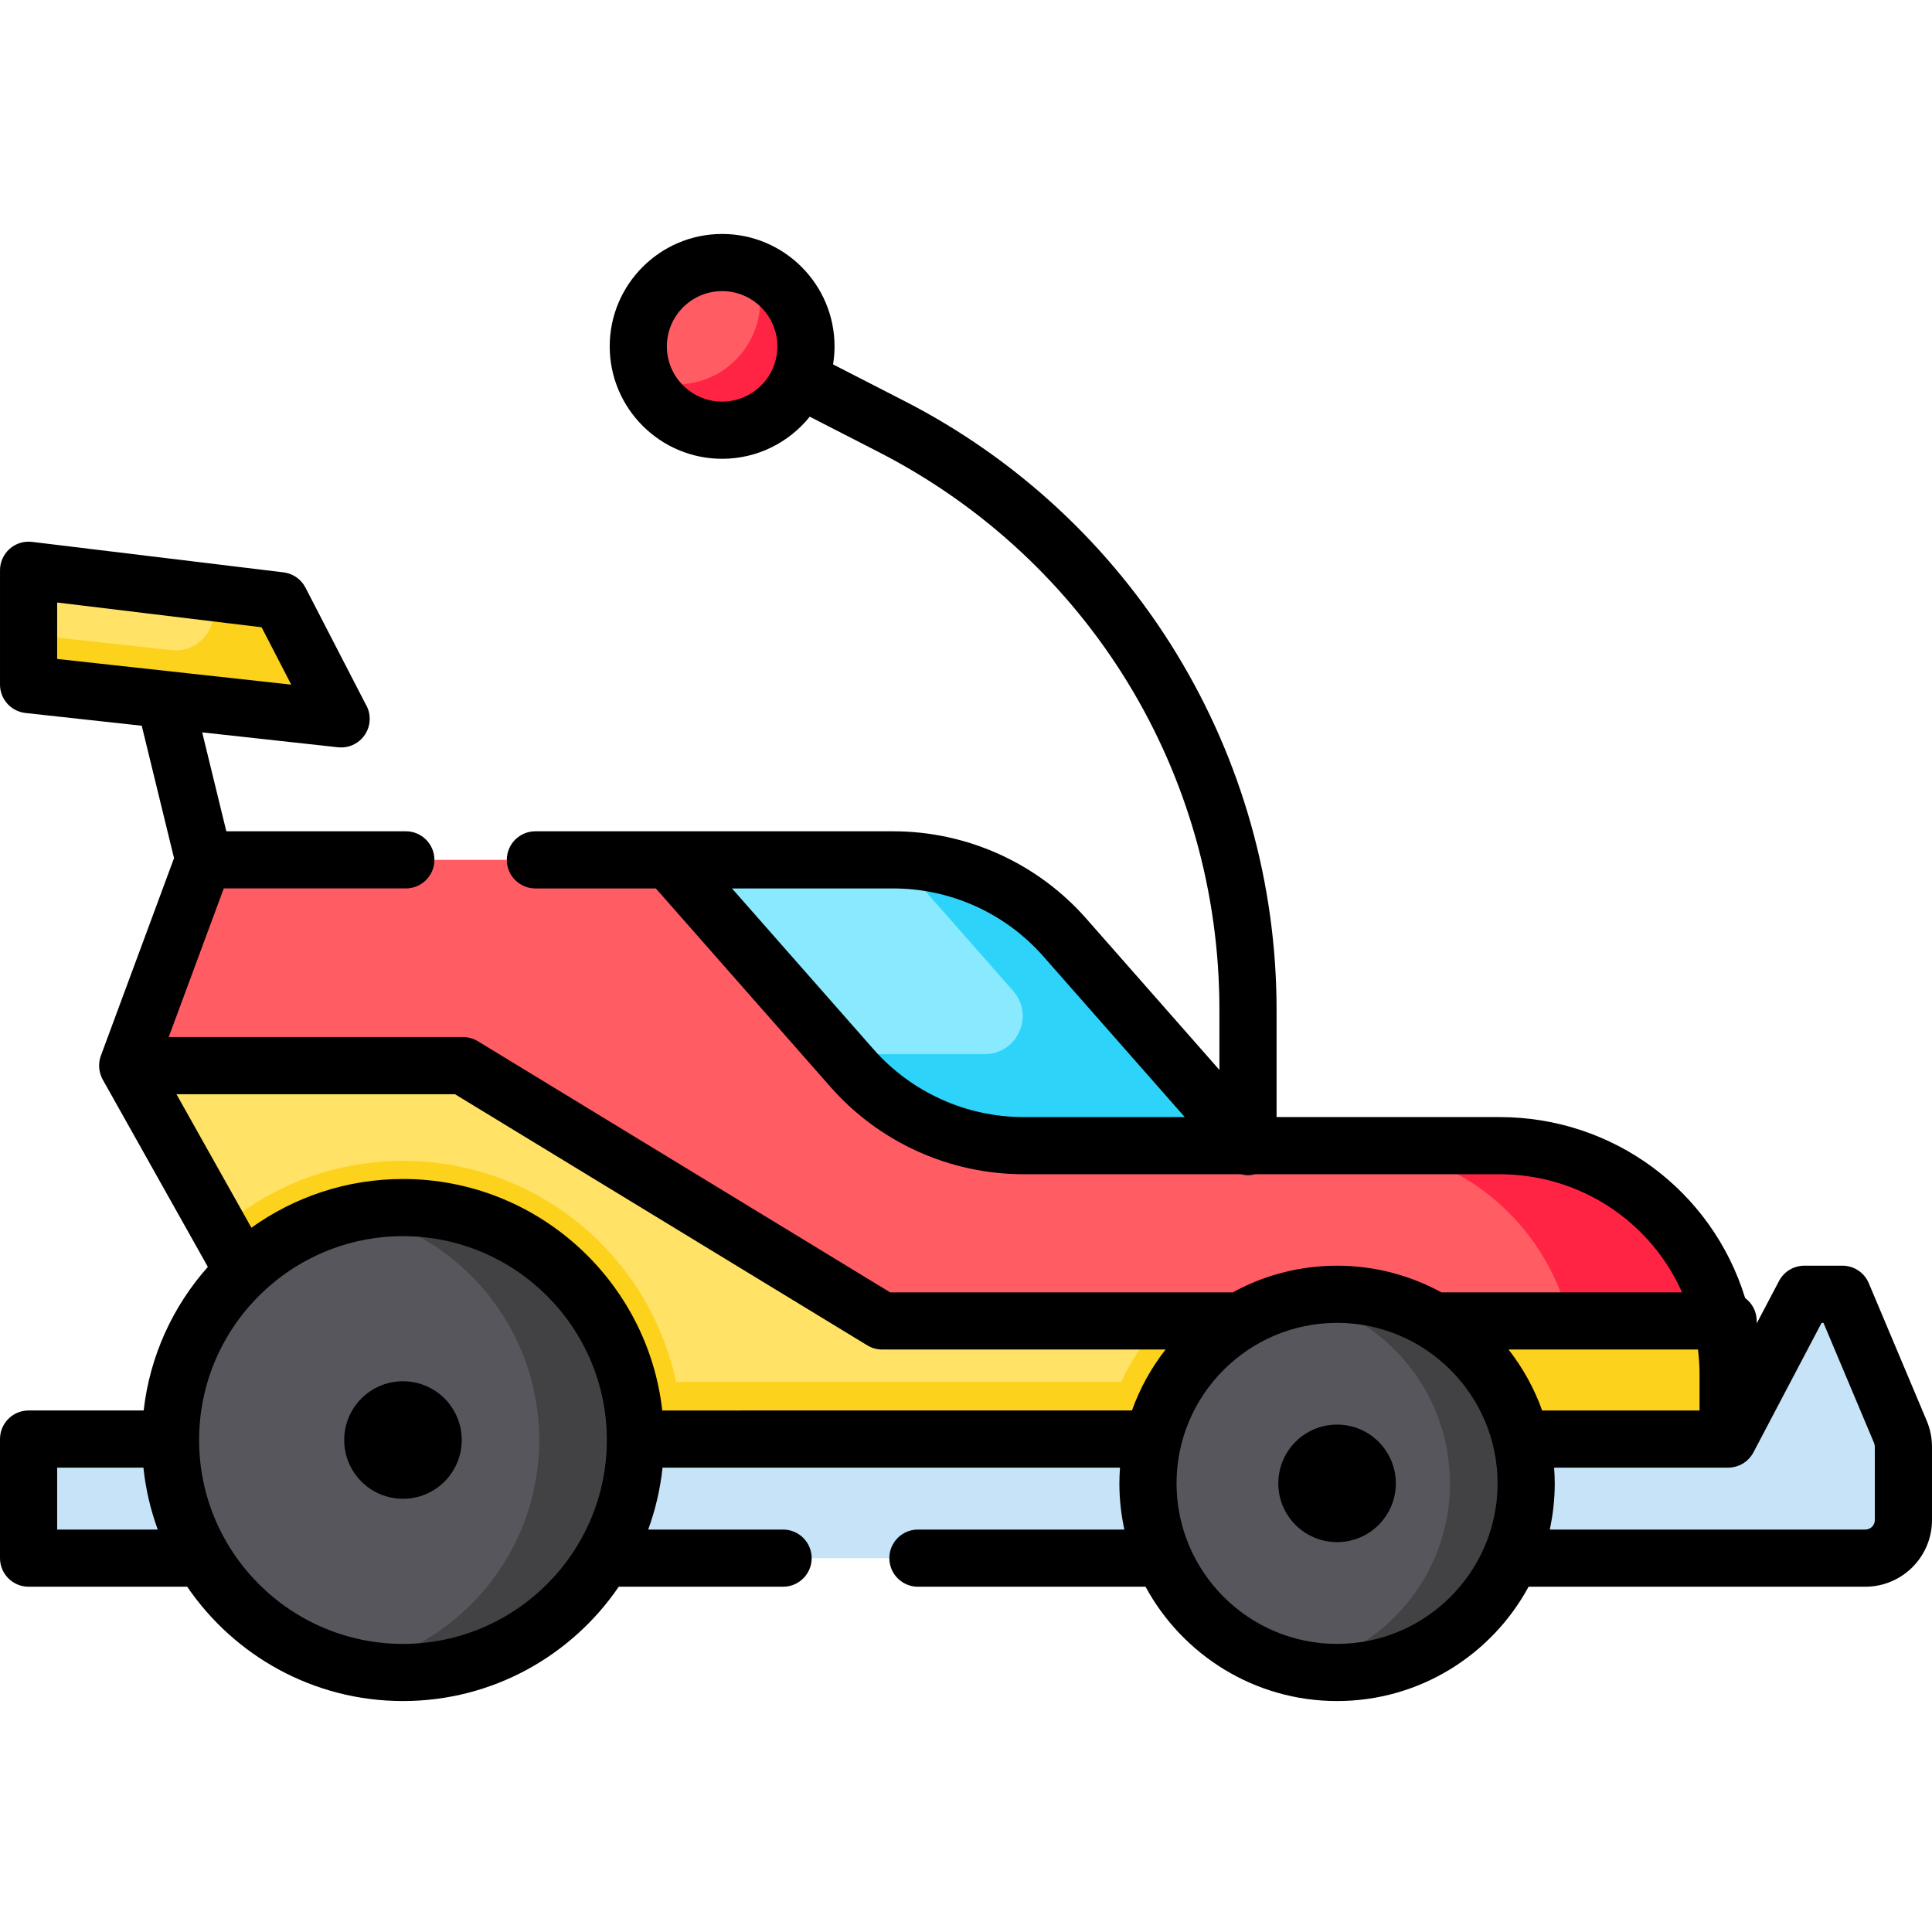 <svg height="512pt" viewBox="0 -62 512.001 512" width="512pt" xmlns="http://www.w3.org/2000/svg"><path d="m503.637 317.488-15.367-36.492h-10.098l-20.199 38.375h-450.398v31.555h486.754c5.574 0 10.098-4.52 10.098-10.098v-19.418c0-1.348-.27-2.68-.789-3.922zm0 0" fill="#c6e3f7"/><path d="m54.027 165.871h182.66c17.414 0 33.984 7.488 45.488 20.562l48.555 55.176h66.652c33.461 0 60.59 27.129 60.59 60.594v17.168h-368.602l-55.543-98.969zm0 0" fill="#ff5c64"/><path d="m397.383 241.609h-40.395c33.461 0 60.59 27.129 60.59 60.594v17.168h40.395v-17.168c0-33.465-27.129-60.594-60.59-60.594zm0 0" fill="#ff2444"/><path d="m457.973 288.062h-224.191l-111.082-67.66h-88.871l55.543 98.965h368.602zm0 0" fill="#ffe266"/><path d="m457.973 288.062h-149.953c-4.426 4.762-8.125 10.207-10.922 16.16h-117.949c-7.086-33.461-36.785-58.574-72.355-58.574-18.598 0-35.578 6.879-48.574 18.211l31.152 55.512h368.602zm0 0" fill="#fcd21d"/><path d="m7.574 89.121 66.652 8.078 16.156 31.305-82.809-9.086zm0 0" fill="#ffe266"/><path d="m74.227 97.199-19.113-2.316.383.742c3.695 7.156-2.07 15.547-10.078 14.668l-37.844-4.152v13.273l82.809 9.09zm0 0" fill="#fcd21d"/><path d="m404.449 331.109c0 27.676-22.438 50.113-50.113 50.113-27.68 0-50.113-22.438-50.113-50.113 0-27.68 22.434-50.113 50.113-50.113 27.676 0 50.113 22.434 50.113 50.113zm0 0" fill="#57565c"/><path d="m354.336 280.996c-3.461 0-6.84.348-10.102 1.016 22.84 4.672 40.02 24.879 40.02 49.098s-17.18 44.422-40.02 49.094c3.262.668 6.641 1.02 10.102 1.02 27.676 0 50.113-22.438 50.113-50.113 0-27.68-22.438-50.113-50.113-50.113zm0 0" fill="#424144"/><path d="m168.395 319.621c0 34.023-27.578 61.602-61.602 61.602-34.023 0-61.602-27.578-61.602-61.602 0-34.02 27.578-61.602 61.602-61.602 34.023 0 61.602 27.582 61.602 61.602zm0 0" fill="#57565c"/><path d="m106.793 258.02c-4.371 0-8.637.465-12.75 1.328 27.902 5.875 48.852 30.625 48.852 60.273 0 29.648-20.949 54.398-48.852 60.273 4.113.867 8.379 1.328 12.75 1.328 34.023 0 61.602-27.578 61.602-61.602 0-34.023-27.578-61.602-61.602-61.602zm0 0" fill="#424144"/><path d="m213.586 29.793c0 12.27-9.945 22.215-22.219 22.215-12.27 0-22.215-9.945-22.215-22.215 0-12.273 9.945-22.219 22.215-22.219 12.273 0 22.219 9.945 22.219 22.219zm0 0" fill="#ff5c64"/><path d="m199.805 9.238c1.07 2.602 1.664 5.445 1.664 8.434 0 12.27-9.949 22.219-22.219 22.219-2.988 0-5.836-.594-8.438-1.664 3.324 8.086 11.273 13.781 20.555 13.781 12.27 0 22.219-9.945 22.219-22.215 0-9.285-5.695-17.234-13.781-20.555zm0 0" fill="#ff2444"/><path d="m330.73 241.609-48.555-55.176c-11.504-13.074-28.074-20.562-45.488-20.562h-59.457l48.555 55.176c11.504 13.07 28.074 20.562 45.488 20.562zm0 0" fill="#88e9ff"/><path d="m282.176 186.434c-11.223-12.75-27.262-20.168-44.203-20.527l30.535 34.695c5.742 6.523 1.109 16.77-7.578 16.77h-37.121c-.43 0-.855-.023-1.285-.035l3.262 3.711c11.504 13.07 28.074 20.562 45.488 20.562h59.457zm0 0" fill="#2dd3f9"/><path d="m369.91 331.109c0 8.602-6.973 15.574-15.574 15.574-8.602 0-15.574-6.973-15.574-15.574s6.973-15.574 15.574-15.574c8.602 0 15.574 6.973 15.574 15.574zm0 0"/><path d="m122.367 319.621c0 8.602-6.973 15.574-15.574 15.574-8.602 0-15.574-6.973-15.574-15.574 0-8.602 6.973-15.574 15.574-15.574 8.602 0 15.574 6.973 15.574 15.574zm0 0"/><path d="m510.617 314.551-15.371-36.496c-1.18-2.809-3.93-4.633-6.977-4.633h-10.098c-2.812 0-5.395 1.555-6.703 4.043l-5.922 11.25v-.652c0-2.492-1.211-4.699-3.07-6.078-8.766-28.445-34.918-47.949-65.094-47.949h-59.078v-28.434c0-33.363-9.195-66.043-26.59-94.512-17.395-28.469-42.277-51.562-71.965-66.785l-18.98-9.734c.254-1.555.391-3.152.391-4.777 0-16.43-13.363-29.793-29.793-29.793-16.426 0-29.789 13.363-29.789 29.793 0 16.426 13.363 29.789 29.789 29.789 9.379 0 17.754-4.359 23.223-11.156l18.246 9.355c55.711 28.57 90.32 85.211 90.32 147.82v15.938l-35.297-40.113c-12.938-14.699-31.59-23.129-51.168-23.129h-94.809c-4.184 0-7.574 3.391-7.574 7.574s3.391 7.574 7.574 7.574h31.922l46.293 52.605c12.938 14.703 31.59 23.133 51.176 23.133h57.547c.609.16 1.246.254 1.91.254.66 0 1.297-.094 1.91-.254h64.738c21.293 0 40.004 12.477 48.387 31.309h-63.789c-8.211-4.504-17.633-7.07-27.641-7.07-10.012 0-19.43 2.566-27.645 7.07h-90.785l-109.27-66.559c-1.188-.723-2.547-1.102-3.938-1.102h-77.988l14.59-39.387h48.25c4.184 0 7.574-3.391 7.574-7.574s-3.391-7.574-7.574-7.574h-47.574l-6.391-26.211 35.969 3.949c.277.031.555.043.828.043h.059c4.164-.02 7.535-3.402 7.535-7.574 0-1.445-.402-2.793-1.105-3.941l-15.918-30.836c-1.148-2.23-3.328-3.742-5.816-4.047l-66.652-8.078c-2.148-.266-4.312.41-5.934 1.852-1.621 1.438-2.551 3.5-2.551 5.668v30.297c0 3.863 2.906 7.105 6.746 7.527l30.816 3.383 8.559 35.086-19.391 52.359c-.051.137-.09.277-.129.418-.031.094-.066.188-.09.285-.074.285-.137.57-.176.863 0 .008-.004.016-.008.023-.039.301-.059.602-.066.906 0 .09.008.18.008.273.004.211.012.422.035.633.012.109.027.215.043.324.031.195.062.387.109.582.023.109.051.215.078.324.055.199.121.398.195.594.031.09.059.184.098.273.117.285.246.566.398.836l27.859 49.629c-9.223 10.383-15.371 23.543-17.012 38.055h-30.5c-4.184 0-7.574 3.391-7.574 7.574v31.559c0 4.184 3.391 7.574 7.574 7.574h42.035c12.465 18.273 33.445 30.297 57.184 30.297s44.719-12.023 57.184-30.297h43.551c4.184 0 7.574-3.391 7.574-7.574 0-4.184-3.391-7.574-7.574-7.574h-35.754c1.91-5.207 3.203-10.707 3.805-16.41h121.234c-.098 1.379-.164 2.762-.164 4.168 0 4.199.461 8.293 1.32 12.242h-54.711c-4.184 0-7.574 3.391-7.574 7.574 0 4.184 3.391 7.574 7.574 7.574h60.32c9.766 18.027 28.855 30.297 50.758 30.297 21.902 0 40.992-12.27 50.758-30.297h89.234c9.746 0 17.672-7.926 17.672-17.672v-19.422c0-2.34-.461-4.633-1.383-6.855zm-319.25-270.117c-8.07 0-14.641-6.57-14.641-14.645 0-8.074 6.57-14.641 14.641-14.641 8.074 0 14.645 6.566 14.645 14.641 0 8.074-6.57 14.645-14.645 14.645zm79.906 189.602c-15.234 0-29.738-6.559-39.801-17.992l-37.488-42.598h42.703c15.234 0 29.738 6.555 39.801 17.992l37.488 42.598zm-256.125-136.367 54.184 6.566 7.848 15.199-62.031-6.805zm384.633 197.969h50.203c.27 2.172.414 4.363.414 6.566v9.594h-41.711c-2.098-5.887-5.129-11.328-8.906-16.16zm-384.633 47.715v-16.406h22.859c.602 5.703 1.895 11.203 3.805 16.406zm91.645 30.297c-29.789 0-54.027-24.238-54.027-54.027 0-29.793 24.238-54.027 54.027-54.027 29.793 0 54.027 24.234 54.027 54.027 0 29.789-24.234 54.027-54.027 54.027zm68.719-61.855c-3.898-34.469-33.223-61.348-68.719-61.348-14.969 0-28.832 4.797-40.168 12.91l-19.859-35.379h73.809l109.27 66.555c1.188.723 2.551 1.105 3.938 1.105h75.109c-3.781 4.832-6.809 10.273-8.906 16.156zm178.824 61.855c-23.457 0-42.539-19.082-42.539-42.539s19.082-42.539 42.539-42.539c23.453 0 42.539 19.082 42.539 42.539s-19.082 42.539-42.539 42.539zm142.516-32.82c0 1.391-1.133 2.523-2.523 2.523h-83.625c.855-3.945 1.32-8.043 1.32-12.242 0-1.402-.066-2.789-.168-4.168h46.117c.32 0 .637-.023.945-.062.082-.012.16-.027.238-.039.254-.039.5-.09.742-.152.062-.016.125-.031.184-.047.305-.09.605-.195.895-.32.012-.004.023-.012.039-.016.27-.121.527-.258.781-.402.062-.039.121-.074.184-.113.23-.145.449-.297.66-.461.035-.027.07-.051.102-.078.238-.195.461-.402.672-.621.051-.051.102-.109.148-.164.168-.184.328-.375.477-.578.043-.055.086-.109.125-.168.184-.258.352-.523.5-.805.004-.008.008-.012.012-.02l18.066-34.328h.5l13.402 31.824c.137.332.207.684.207 1.016zm0 0"/></svg>
